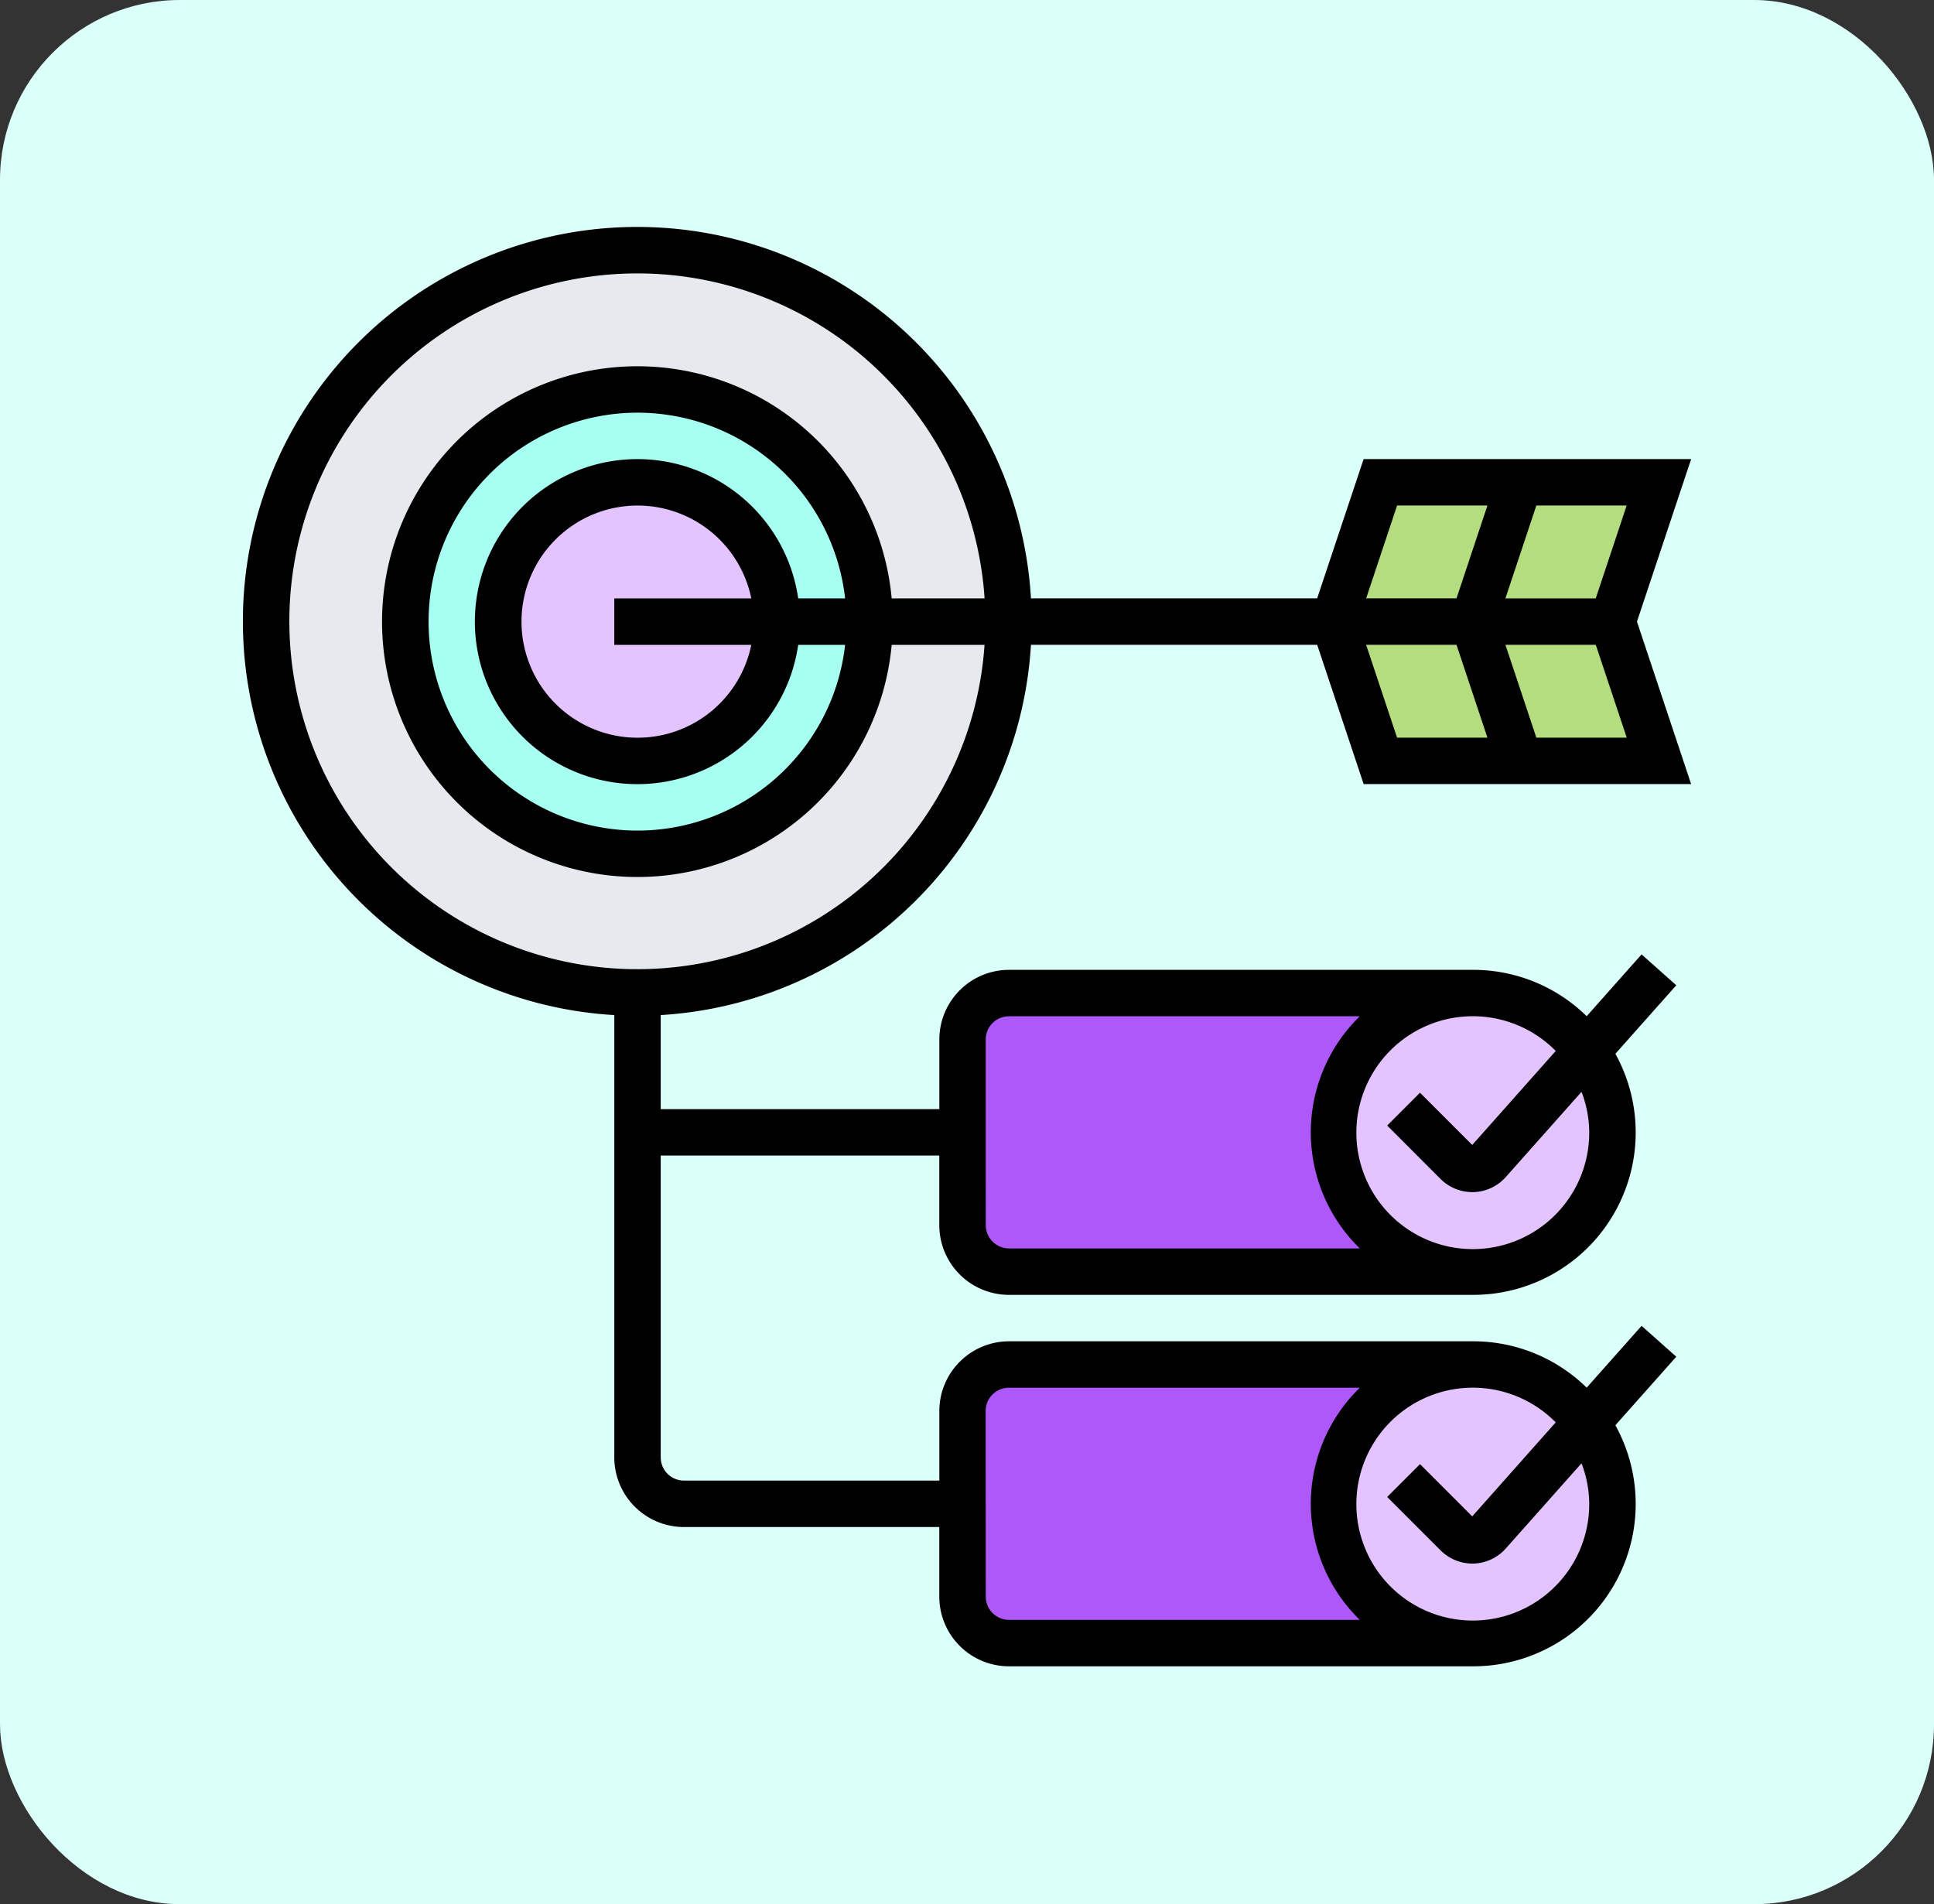 <svg xmlns="http://www.w3.org/2000/svg" width="129" height="127" viewBox="0 0 129 127"><rect x="0" y="0" width="129" height="127" fill="#333333" stroke="none"/><g transform="translate(-405 -2958)"><rect width="129" height="127" rx="12" transform="translate(405 2958)" fill="#dbfff9"/><g transform="translate(420.2 2972.135)"><g transform="translate(2.548 2.548)"><path d="M51.548,26.774A24.774,24.774,0,1,1,26.774,2,24.767,24.767,0,0,1,51.548,26.774Z" transform="translate(-2 -2)" fill="#e6e9ed"/><g transform="translate(9.29 9.29)"><path d="M38.968,23.484A15.484,15.484,0,1,1,23.484,8,15.49,15.49,0,0,1,38.968,23.484Z" transform="translate(-8 -8)" fill="#a7fff1"/></g><g transform="translate(15.484 15.484)"><circle cx="9.29" cy="9.29" r="9.29" fill="#e4c4ff"/></g><g transform="translate(46.452 74.323)"><path d="M35.1,50H66.065a9.29,9.29,0,0,0,0,18.581H35.1a3.106,3.106,0,0,1-3.1-3.1V53.1A3.106,3.106,0,0,1,35.1,50Z" transform="translate(-32 -50)" fill="#af58fa"/></g><g transform="translate(46.452 49.548)"><path d="M35.1,34H66.065a9.29,9.29,0,0,0,0,18.581H35.1a3.106,3.106,0,0,1-3.1-3.1V37.1A3.106,3.106,0,0,1,35.1,34Z" transform="translate(-32 -34)" fill="#af58fa"/></g><g transform="translate(71.226 74.323)"><path d="M64.846,53.886a9.183,9.183,0,0,1,1.734,5.4,9.292,9.292,0,1,1-1.734-5.4Z" transform="translate(-48 -50)" fill="#e4c4ff"/></g><g transform="translate(71.226 49.548)"><path d="M64.846,37.886a9.183,9.183,0,0,1,1.734,5.4,9.292,9.292,0,1,1-1.734-5.4Z" transform="translate(-48 -34)" fill="#e4c4ff"/></g><g transform="translate(71.226 15.484)"><path d="M69.677,12H51.1L48,21.29l3.1,9.29H69.677l-3.1-9.29Z" transform="translate(-48 -12)" fill="#b4dd7f"/></g></g><path d="M53.566,28.871H72.658l3.1,9.29H97.6L93.987,27.323,97.6,16.484H75.755l-3.1,9.29H53.566A26.305,26.305,0,1,0,25.774,53.566v29.5a4.651,4.651,0,0,0,4.645,4.645H47.452v4.645A4.651,4.651,0,0,0,52.1,97H83.065a10.831,10.831,0,0,0,9.482-16.078l4.063-4.571-2.315-2.058-3.663,4.122a10.8,10.8,0,0,0-7.567-3.092H52.1a4.651,4.651,0,0,0-4.645,4.645v4.645H30.419a1.551,1.551,0,0,1-1.548-1.548V62.935H47.452v4.645A4.651,4.651,0,0,0,52.1,72.226H83.065a10.831,10.831,0,0,0,9.482-16.078l4.063-4.571-2.315-2.058-3.663,4.122a10.8,10.8,0,0,0-7.567-3.092H52.1a4.651,4.651,0,0,0-4.645,4.645v4.645H28.871V53.566A26.313,26.313,0,0,0,53.566,28.871Zm35,51.862L83,87l-3.484-3.484-2.189,2.189,3.566,3.566A3,3,0,0,0,83,90.148h.087a3,3,0,0,0,2.145-1l5.057-5.689a7.647,7.647,0,0,1,.514,2.7,7.766,7.766,0,1,1-2.236-5.429Zm-38.022-.765A1.551,1.551,0,0,1,52.1,78.419h23.4a10.806,10.806,0,0,0,0,15.484H52.1a1.551,1.551,0,0,1-1.548-1.548ZM88.571,55.958,83,62.228l-3.484-3.484-2.189,2.189L80.891,64.5A3,3,0,0,0,83,65.374h.087a3,3,0,0,0,2.145-1l5.057-5.689a7.647,7.647,0,0,1,.514,2.7,7.766,7.766,0,1,1-2.236-5.429Zm-38.022-.765A1.551,1.551,0,0,1,52.1,53.645h23.4a10.806,10.806,0,0,0,0,15.484H52.1a1.551,1.551,0,0,1-1.548-1.548ZM75.923,28.871H81.95l2.064,6.194H77.987Zm11.354,6.194-2.064-6.194H91.24l2.066,6.194Zm3.961-9.29H85.212l2.064-6.194H93.3ZM77.987,19.581h6.026L81.95,25.774H75.923ZM4.1,27.323a23.212,23.212,0,0,1,46.373-1.548H44.276a17.032,17.032,0,1,0,0,3.1h6.194A23.212,23.212,0,0,1,4.1,27.323Zm33.941-1.548a10.839,10.839,0,1,0,0,3.1h3.129a13.935,13.935,0,1,1,0-3.1Zm-3.129,3.1a7.742,7.742,0,1,1,0-3.1H25.774v3.1Z" transform="translate(0 0)"/></g></g></svg>